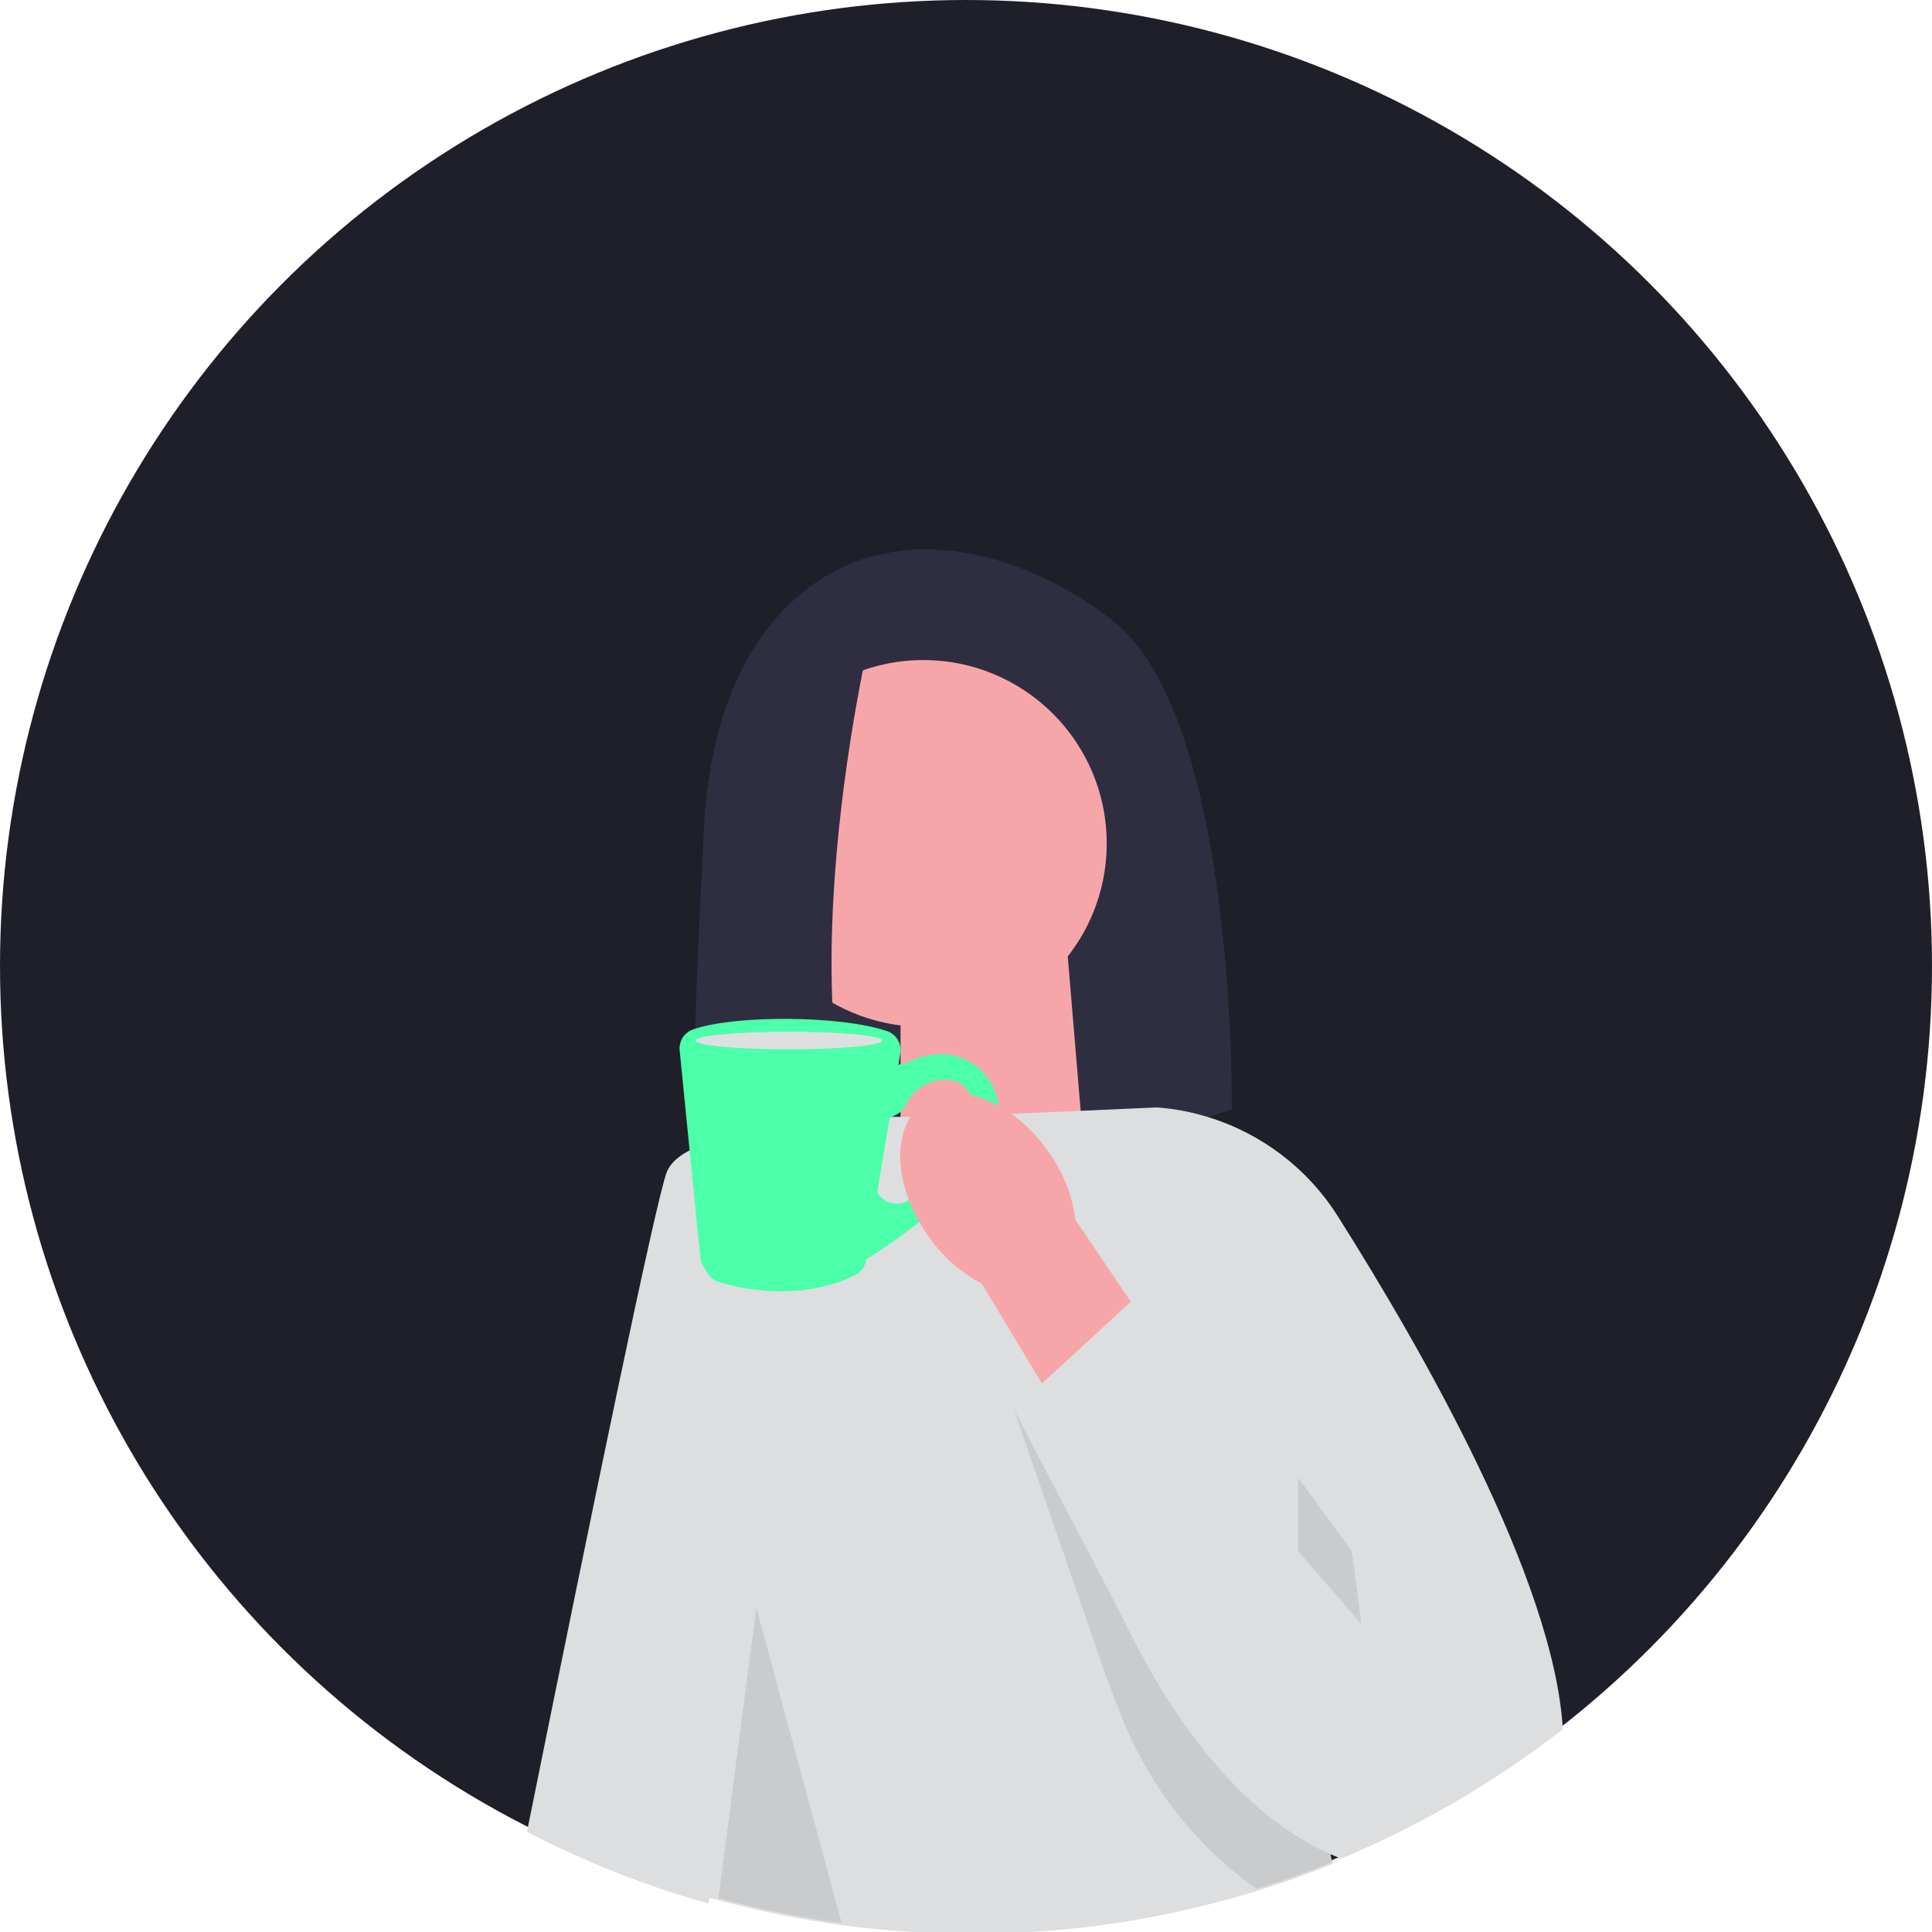 <?xml version="1.0" encoding="UTF-8" standalone="no"?>
<svg
   width="1600"
   height="1600"
   viewBox="0 0 1600 1600"
   fill="none"
   version="1.1"
   id="svg32"
   sodipodi:docname="persona2.svg"
   inkscape:version="1.2.2 (b0a8486541, 2022-12-01)"
   xmlns:inkscape="http://www.inkscape.org/namespaces/inkscape"
   xmlns:sodipodi="http://sodipodi.sourceforge.net/DTD/sodipodi-0.dtd"
   xmlns="http://www.w3.org/2000/svg"
   xmlns:svg="http://www.w3.org/2000/svg">
  <defs
     id="defs36" />
  <sodipodi:namedview
     id="namedview34"
     pagecolor="#ffffff"
     bordercolor="#000000"
     borderopacity="0.25"
     inkscape:showpageshadow="2"
     inkscape:pageopacity="0.0"
     inkscape:pagecheckerboard="0"
     inkscape:deskcolor="#d1d1d1"
     showgrid="false"
     inkscape:zoom="0.501875"
     inkscape:cx="799.00374"
     inkscape:cy="800"
     inkscape:window-width="1920"
     inkscape:window-height="1026"
     inkscape:window-x="0"
     inkscape:window-y="30"
     inkscape:window-maximized="1"
     inkscape:current-layer="svg32" />
  <circle
     cx="800"
     cy="800"
     r="800"
     fill="#1E1F29"
     id="circle2" />
  <path
     d="M732.216 458.716C732.216 458.716 591.701 474.572 582.645 692.162C575.102 873.475 559.658 974.535 633.417 1012.35C659.791 1025.87 690.783 1027.05 718.952 1017.82L1020.07 918.809C1020.07 918.809 1024.61 592.436 920.347 513.107C816.084 433.778 732.242 458.716 732.242 458.716H732.216Z"
     fill="#2F2E41"
     id="path4" />
  <path
     d="M898.207 958.884L745.813 1008.99V789.63H884.071L898.207 958.884Z"
     fill="#F6A6A9"
     id="path6" />
  <path
     d="m 1103.5,1543.644 c -20.52,8.31 -41.46,15.78 -62.78,22.35 -16.03,4.97 -32.3,9.41 -48.743,13.36 -60.008,14.47 -122.684,22.12 -187.104,22.12 -18.113,0 -36.072,-0.59 -53.851,-1.8 -18.19,-1.2 -36.2,-3.02 -54.005,-5.46 -7.235,-0.98 -14.418,-2.03 -21.576,-3.21 -20.396,-3.31 -40.561,-7.44 -60.419,-12.29 -6.696,-1.61 -13.366,-3.33 -20.011,-5.18 -2.283,-0.59 -4.566,-1.23 -6.824,-1.87 -9.364,-2.65 -18.677,-5.44 -27.913,-8.44 -0.616,-0.18 -1.257,-0.39 -1.873,-0.59 -8.261,-2.67 -16.471,-5.49 -24.629,-8.44 -7.338,-2.65 -14.624,-5.42 -21.884,-8.29 l 158.319,-521.11 6.594,-21.67 23.397,-76.999 0.18,-0.616 0.18,-0.564 h 276.488 l 1.847,9.005 45.337,221.774 32.66,159.84 32.12,157.09 13.21,64.65 z"
     fill="#dddedf"
     id="path8" />
  <path
     d="m 742.578,929.855 -18.6,77.041 -2.592,10.81 -1.359,5.61 -82.508,342.03 -50.926,211.1 c -9.364,-2.65 -18.677,-5.44 -27.913,-8.44 -0.616,-0.18 -1.257,-0.39 -1.873,-0.59 -8.261,-2.67 -16.471,-5.49 -24.629,-8.44 -7.338,-2.65 -14.624,-5.42 -21.884,-8.29 -25.297,-9.98 -49.951,-21.25 -73.888,-33.66 53.44,-264.52 107.086,-524.596 115.809,-546.378 3.822,-9.57 14.521,-16.907 29.016,-22.552 4.182,-1.642 8.697,-3.13 13.443,-4.49 31.12,-8.877 72.656,-12.135 103.802,-13.29 h 0.308 c 12.417,-0.436 23.167,-0.564 30.915,-0.564 7.748,0 12.879,0.128 12.879,0.128 z"
     fill="#dddedf"
     id="path10" />
  <path
     d="M764.67 850.358C848.537 850.358 916.525 782.368 916.525 698.499C916.525 614.629 848.537 546.64 764.67 546.64C680.803 546.64 612.816 614.629 612.816 698.499C612.816 782.368 680.803 850.358 764.67 850.358Z"
     fill="#F6A6A9"
     id="path12" />
  <path
     d="M723.16 515.391C723.16 515.391 639.6 854.694 732.524 1013.35L601.63 985.541C601.63 985.541 550.91 614.142 652.916 546.64L723.186 515.391H723.16Z"
     fill="#2F2E41"
     id="path14" />
  <path
     opacity="0.1"
     d="M697.017 1592.62C689.782 1591.64 682.599 1590.59 675.441 1589.41C655.045 1586.1 634.88 1581.97 615.022 1577.12C608.326 1575.51 601.656 1573.79 595.011 1571.94L603.554 1506.41L626.362 1331.36L636.624 1369.28L646.065 1404.2L697.017 1592.62Z"
     fill="#272223"
     id="path16" />
  <path
     opacity="0.1"
     d="M1127.44 1531.92C1121.84 1534.41 1116.23 1536.82 1110.56 1539.15C1109.71 1539.51 1108.86 1539.87 1108.02 1540.23C1106.53 1540.84 1105.04 1541.46 1103.53 1542.05C1083 1550.36 1062.07 1557.83 1040.75 1564.4C990.104 1528.56 951.082 1478.63 928.557 1420.8L916.55 1389.99L839.635 1167.19L1010.04 1345.99L1041.18 1395.3L1089.03 1471.03L1127.46 1531.89H1127.44V1531.92Z"
     fill="#272223"
     id="path18" />
  <path
     d="M1294.25 1432.09C1249.76 1466.72 1201.53 1496.74 1150.22 1521.42C1143.83 1524.5 1137.37 1527.48 1130.88 1530.4C1129.72 1530.92 1128.59 1531.43 1127.44 1531.92C1121.84 1534.41 1116.23 1536.82 1110.56 1539.15C1107.76 1538.07 1104.99 1536.92 1102.24 1535.71C1074.1 1523.4 1048.96 1504.67 1026.77 1482.78C996.954 1453.31 972.53 1418.05 953.366 1384.75C943.924 1368.36 935.766 1352.43 928.865 1337.9L928.762 1337.67C910.162 1298.34 900.952 1269.4 900.952 1269.4L876.194 1167.73L869.395 1139.84L830.707 981.077L816.648 923.351L837.634 922.427L894.974 919.913L958.215 917.116C972.787 918.219 987 920.939 1000.67 925.198C1044.57 938.667 1082.75 967.454 1107.81 1007.07C1176.72 1116.03 1287.07 1308.22 1294.27 1432.09H1294.25Z"
     fill="#DDDEDF"
     id="path20" />
  <path
     d="M573.743 852.616C607.018 840.635 695.093 840.583 734.602 853.925C742.273 856.516 746.917 864.315 745.583 872.295L744.018 881.762C747.456 881.249 750.816 880.274 753.998 878.811C763.413 874.501 781.962 868.651 800.691 877.99C813.775 884.507 822.985 896.796 826.218 911.087C833.94 945.261 814.468 964.17 814.468 964.17L788.53 988.517C766.8 1008.89 743.094 1027.05 717.772 1042.7L717.259 1043.01L726.495 987.44C731.703 996.599 743.479 999.601 752.433 994.059C775.061 980.051 812.03 951.983 807.541 920.118C804.411 897.899 792.07 893.179 780.218 894.179C766.954 895.308 755.383 903.646 749.713 915.679C748.354 918.553 746.122 920.913 743.351 922.452L736.68 926.096L717.131 1043.88C716.259 1049.17 712.872 1053.74 708.075 1056.1C662.1 1078.65 612.482 1066.95 595.319 1061.69C591.394 1060.48 588.033 1057.89 585.929 1054.35L582.235 1048.22C580.952 1046.12 580.182 1043.73 579.926 1041.29L562.865 869.857C562.121 862.289 566.611 855.207 573.768 852.616H573.743Z"
     fill="#4CFFA9"
     id="path22" />
  <path
     d="M730.677 861.724C730.677 865.752 696.068 869.01 653.377 869.01C610.687 869.01 576.078 865.752 576.078 861.724C576.078 857.696 610.687 854.438 653.377 854.438C696.068 854.438 730.677 857.696 730.677 861.724Z"
     fill="#DEDFE0"
     id="path24" />
  <path
     d="M768.057 1022.64C738.964 980.821 737.912 931.638 765.697 912.755C793.481 893.872 839.559 912.447 868.652 954.292C880.505 970.84 888.047 990.031 890.664 1010.27L1011.55 1189.02L922.836 1245.21L813.082 1063.05C794.892 1053.4 779.448 1039.55 768.057 1022.67V1022.64Z"
     fill="#F6A6A9"
     id="path26" />
  <path
     d="M839.61 1167.21L939.512 1075.26L1137.03 1259.19L953.34 1384.75L839.61 1167.21Z"
     fill="#DDDEDF"
     id="path28" />
  <path
     opacity="0.1"
     d="M1119.59 1284.69L1127.44 1345.01L1075.1 1284.69V1223.86L1119.59 1284.69Z"
     fill="#272223"
     id="path30" />
</svg>
